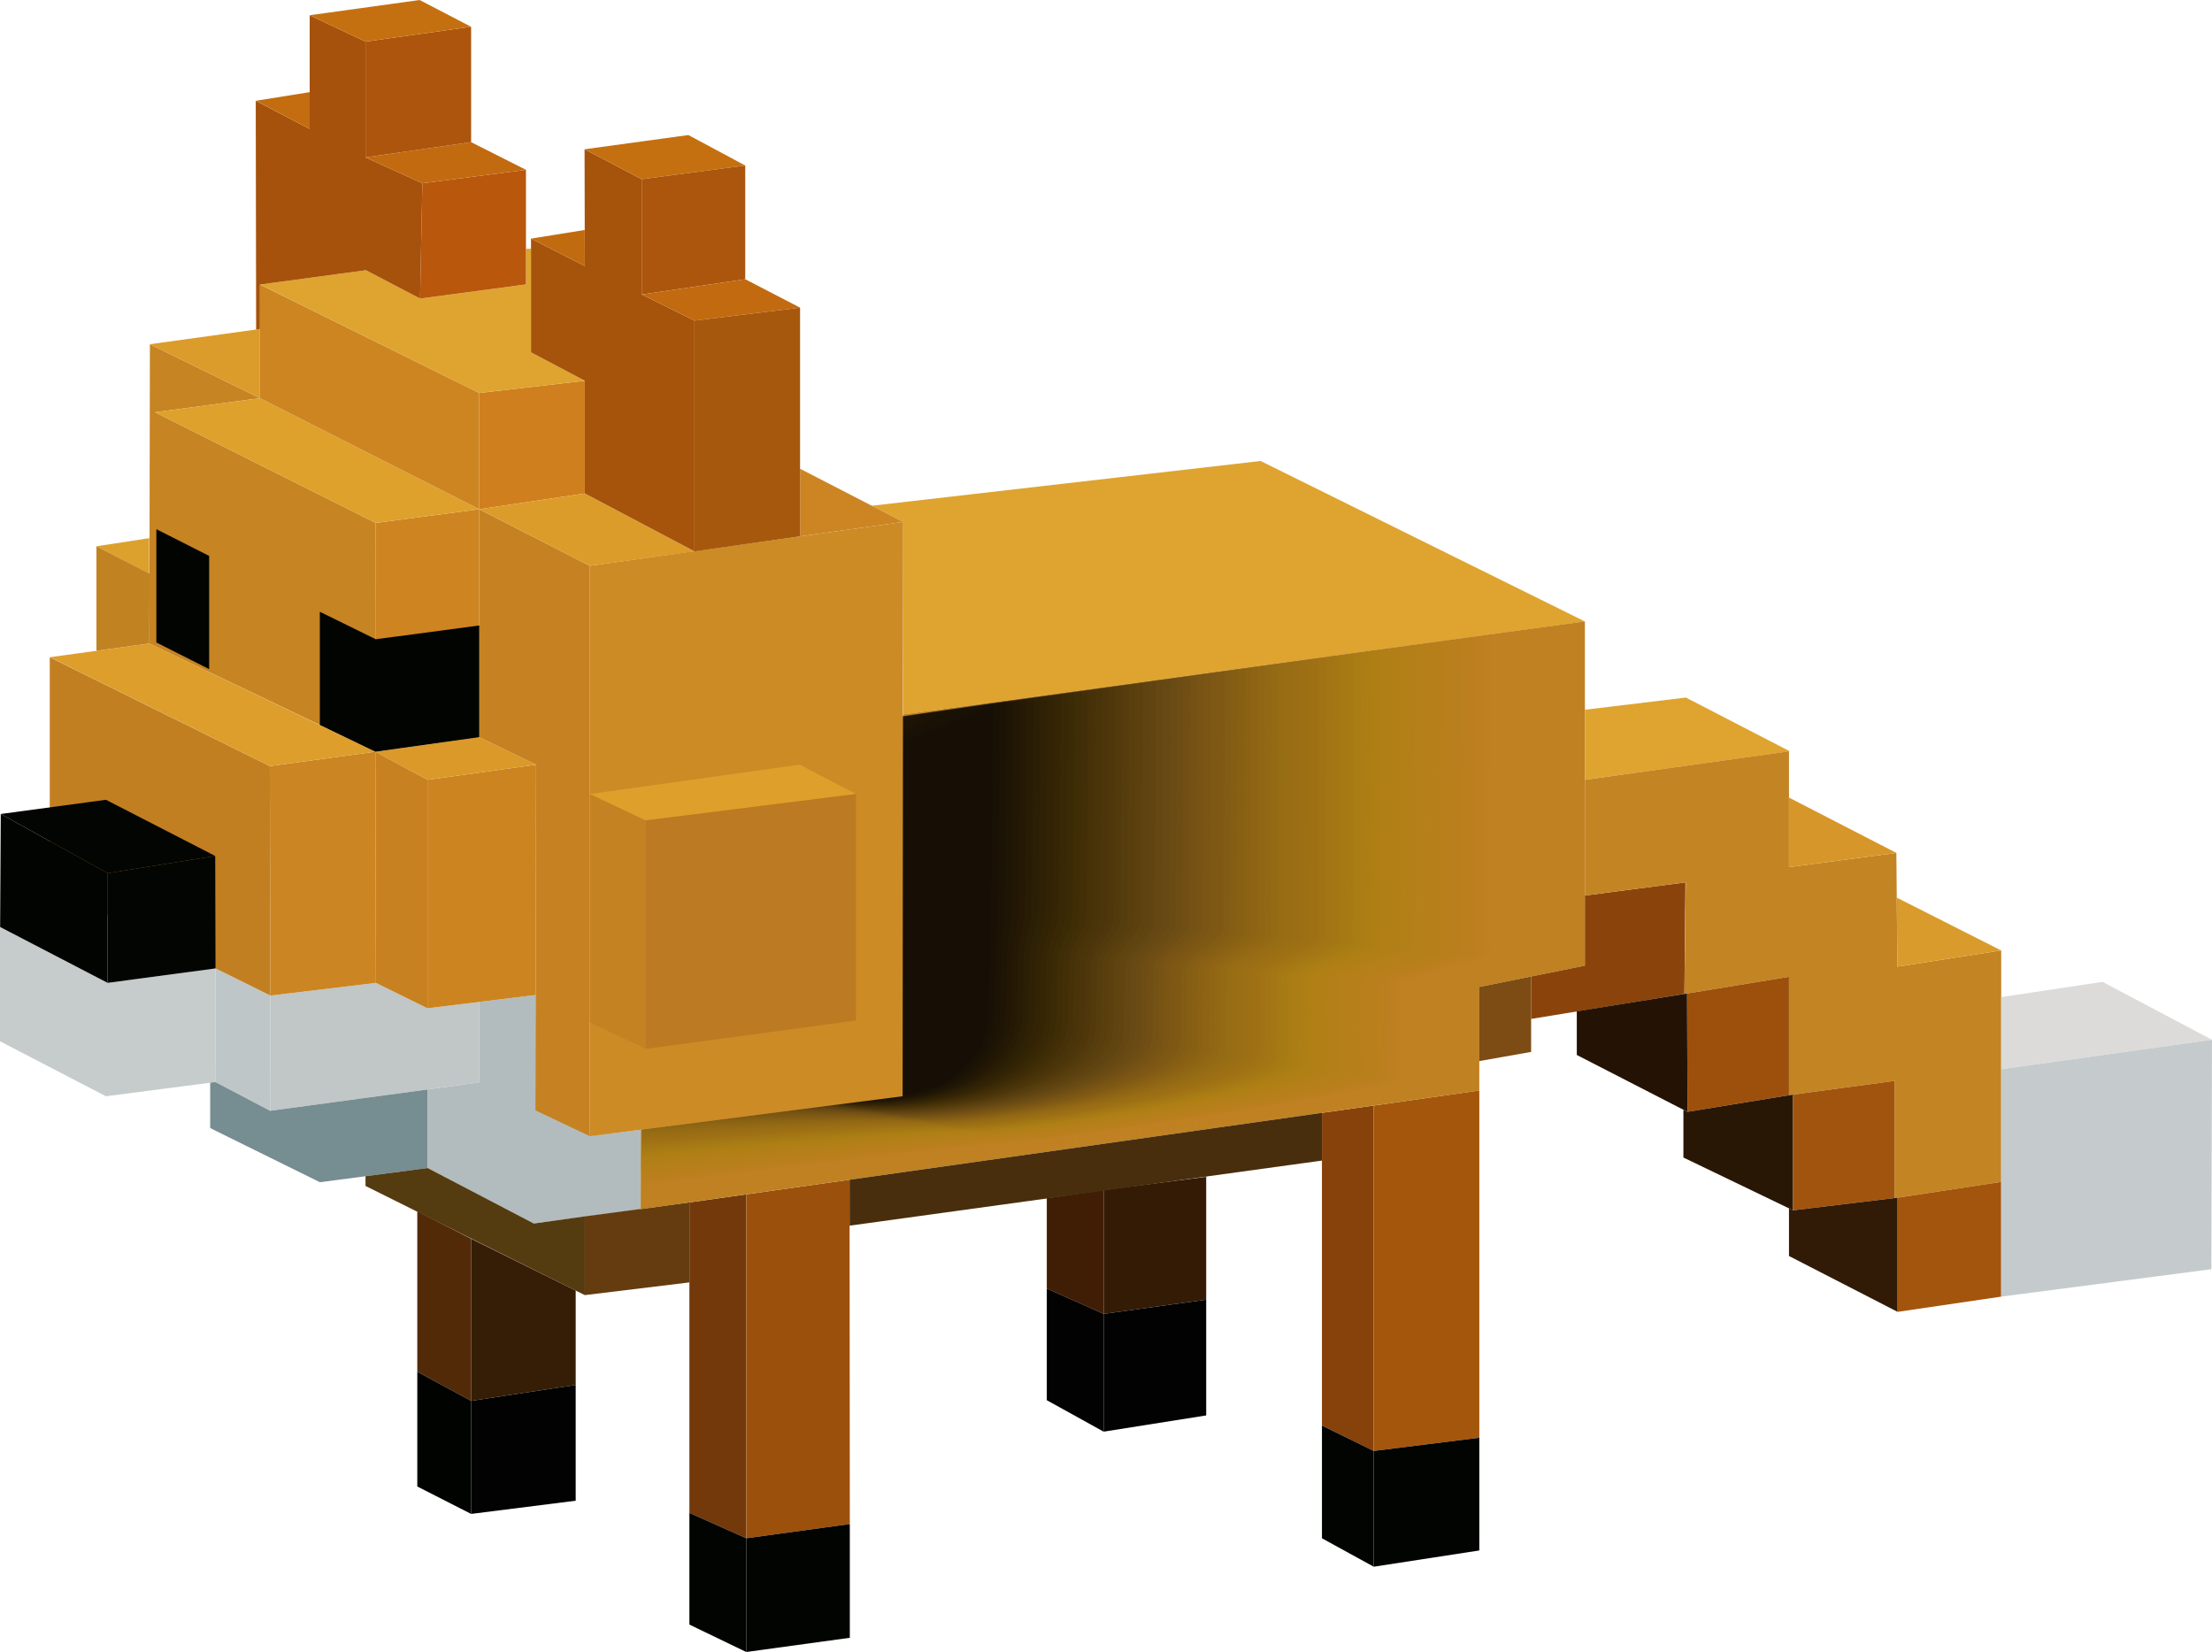 
<svg xmlns="http://www.w3.org/2000/svg" viewBox="0 0 1283.65 958.63"><defs><style>.cls-1{fill:#c6cbcb;}.cls-2{fill:#c1c6c6;}.cls-3{fill:#bfc6c7;}.cls-4{fill:#768d91;}.cls-5{fill:#b2bcbe;}.cls-6{fill:#532a08;}.cls-7{fill:#361d06;}.cls-8{fill:#010301;}.cls-9{fill:#010201;}.cls-10{fill:#73390a;}.cls-11{fill:#9b500c;}.cls-12{fill:#020402;}.cls-13{fill:#020401;}.cls-14{fill:#87410a;}.cls-15{fill:#a4560d;}.cls-16{fill:#401e06;}.cls-17{fill:#331b06;}.cls-18{fill:#553b10;}.cls-19{fill:#643c10;}.cls-20,.cls-22{fill:#dea42f;}.cls-21{fill:#bf8122;}.cls-22{opacity:0;}.cls-23{fill:#dba22e;opacity:0;}.cls-24{fill:#d9a02e;opacity:0;}.cls-25{fill:#d69e2d;opacity:0;}.cls-26{fill:#d49c2d;opacity:0;}.cls-27{fill:#d19b2c;opacity:0.01;}.cls-28{fill:#cf992c;opacity:0.01;}.cls-29{fill:#cc972b;opacity:0.01;}.cls-30{fill:#ca952b;opacity:0.01;}.cls-31{fill:#c7932a;opacity:0.01;}.cls-32{fill:#c4912a;opacity:0.01;}.cls-33{fill:#c28f29;opacity:0.01;}.cls-34{fill:#bf8d29;opacity:0.01;}.cls-35{fill:#bd8b28;opacity:0.01;}.cls-36{fill:#ba8a27;opacity:0.02;}.cls-37{fill:#b88827;opacity:0.02;}.cls-38{fill:#b58626;opacity:0.02;}.cls-39{fill:#b38426;opacity:0.02;}.cls-40{fill:#b08225;opacity:0.02;}.cls-41{fill:#ae8025;opacity:0.02;}.cls-42{fill:#ab7e24;opacity:0.02;}.cls-43{fill:#a87c24;opacity:0.02;}.cls-44{fill:#a67b23;opacity:0.03;}.cls-45{fill:#a37923;opacity:0.03;}.cls-46{fill:#a17722;opacity:0.03;}.cls-47{fill:#9e7521;opacity:0.03;}.cls-48{fill:#9c7321;opacity:0.03;}.cls-49{fill:#997120;opacity:0.03;}.cls-50{fill:#976f20;opacity:0.03;}.cls-51{fill:#946d1f;opacity:0.03;}.cls-52{fill:#916b1f;opacity:0.03;}.cls-53{fill:#8f6a1e;opacity:0.04;}.cls-54{fill:#8c681e;opacity:0.04;}.cls-55{fill:#8a661d;opacity:0.04;}.cls-56{fill:#87641d;opacity:0.04;}.cls-57{fill:#85621c;opacity:0.04;}.cls-58{fill:#82601c;opacity:0.04;}.cls-59{fill:#805e1b;opacity:0.04;}.cls-60{fill:#7d5c1a;opacity:0.04;}.cls-61{fill:#7a5a1a;opacity:0.04;}.cls-62{fill:#785919;opacity:0.05;}.cls-63{fill:#755719;opacity:0.05;}.cls-64{fill:#735518;opacity:0.05;}.cls-65{fill:#705318;opacity:0.05;}.cls-66{fill:#6e5117;opacity:0.05;}.cls-67{fill:#6b4f17;opacity:0.05;}.cls-68{fill:#694d16;opacity:0.05;}.cls-69{fill:#664b16;opacity:0.05;}.cls-70{fill:#644a15;opacity:0.06;}.cls-71{fill:#614815;opacity:0.06;}.cls-72{fill:#5e4614;opacity:0.06;}.cls-73{fill:#5c4413;opacity:0.06;}.cls-74{fill:#594213;opacity:0.06;}.cls-75{fill:#574012;opacity:0.06;}.cls-76{fill:#543e12;opacity:0.06;}.cls-77{fill:#523c11;opacity:0.06;}.cls-78{fill:#4f3a11;opacity:0.06;}.cls-79{fill:#4d3910;opacity:0.07;}.cls-80{fill:#4a3710;opacity:0.07;}.cls-81{fill:#47350f;opacity:0.07;}.cls-82{fill:#45330f;opacity:0.07;}.cls-83{fill:#42310e;opacity:0.07;}.cls-84{fill:#402f0e;opacity:0.07;}.cls-85{fill:#3d2d0d;opacity:0.07;}.cls-86{fill:#3b2b0c;opacity:0.07;}.cls-87{fill:#38290c;opacity:0.07;}.cls-88{fill:#36280b;opacity:0.08;}.cls-89{fill:#33260b;opacity:0.08;}.cls-90{fill:#30240a;opacity:0.08;}.cls-91{fill:#2e220a;opacity:0.08;}.cls-92{fill:#2b2009;opacity:0.08;}.cls-93{fill:#291e09;opacity:0.08;}.cls-94{fill:#261c08;opacity:0.08;}.cls-95{fill:#241a08;opacity:0.08;}.cls-96{fill:#211907;opacity:0.09;}.cls-97{fill:#1f1706;opacity:0.09;}.cls-98{fill:#1c1506;opacity:0.09;}.cls-99{fill:#1a1305;opacity:0.09;}.cls-100{fill:#171105;opacity:0.09;}.cls-101{fill:#140f04;opacity:0.09;}.cls-102{fill:#120d04;opacity:0.09;}.cls-103{fill:#0f0b03;opacity:0.09;}.cls-104{fill:#0d0903;opacity:0.09;}.cls-105{fill:#0a0802;opacity:0.1;}.cls-106{fill:#080602;opacity:0.1;}.cls-107{fill:#050401;opacity:0.1;}.cls-108{fill:#030201;opacity:0.1;}.cls-109{opacity:0.1;}.cls-110{fill:#482e0d;}.cls-111{fill:#7c4c14;}.cls-112{fill:#c27f21;}.cls-113{fill:#cb8522;}.cls-114{fill:#dd9e2b;}.cls-115{fill:#cc8421;}.cls-116{fill:#db9929;}.cls-117{fill:#c88120;}.cls-118{fill:#dca12d;}.cls-119{fill:#c18222;}.cls-120{fill:#c68423;}.cls-121{fill:#ce8421;}.cls-122{fill:#db9c2b;}.cls-123{fill:#dea12c;}.cls-124{fill:#cd8521;}.cls-125{fill:#d07f1e;}.cls-126{fill:#c68222;}.cls-127{fill:#dc9c2a;}.cls-128{fill:#cd8b25;}.cls-129{fill:#cc8522;}.cls-130{fill:#c58222;}.cls-131{fill:#df9f2b;}.cls-132{fill:#bc7a22;}.cls-133{fill:#8a440b;}.cls-134{fill:#c38423;}.cls-135{fill:#241304;}.cls-136{fill:#9d500c;}.cls-137{fill:#291705;}.cls-138{fill:#a1540d;}.cls-139{fill:#311b06;}.cls-140{fill:#a3550d;}.cls-141{fill:#dcdbda;}.cls-142{fill:#c5cbcc;}.cls-143{fill:#d99b2b;}.cls-144{fill:#d79629;}.cls-145{fill:#030502;}.cls-146{fill:#a6520c;}.cls-147{fill:#b9570c;}.cls-148{fill:#c26a0f;}.cls-149{fill:#ad550d;}.cls-150{fill:#c57010;}.cls-151{fill:#c36d10;}.cls-152{fill:#a6530c;}.cls-153{fill:#ab550d;}.cls-154{fill:#a6580d;}.cls-155{fill:#c16b10;}</style></defs><g id="katman_2" data-name="katman 2"><g id="OBJECT"><g id="Fox"><g id="White_Mouth" data-name="White Mouth"><polygon class="cls-1" points="0 537.94 0 604.23 61.47 636.14 124.96 627.89 125.06 561.96 62.45 570.35 0 537.94"/><polygon class="cls-2" points="278.1 628.09 278.1 581.4 248.05 585.08 218.15 570.35 156.91 577.71 156.73 644.59 278.1 628.09"/><polygon class="cls-3" points="124.96 627.89 156.73 644.59 156.91 577.71 125.06 561.96 124.96 627.89"/><polygon class="cls-4" points="121.97 628.27 121.97 654.6 185.65 686.03 248.05 677.78 248.05 632.21 156.73 644.59 124.96 627.89 121.97 628.27"/><polygon class="cls-5" points="371.92 655.54 371.79 701.74 309.63 709.99 248.05 677.78 248.05 632.21 278.1 628.09 278.1 581.4 310.88 577.39 311.1 644.37 342.77 659.1 371.92 655.54"/></g><g id="Leg_Frontright" data-name="Leg Frontright"><polygon class="cls-6" points="242.16 702.92 242.16 796.01 273.39 812.9 273.39 718.83 242.16 702.92"/><polygon class="cls-7" points="334.08 748.88 334.08 803.67 273.39 812.9 273.39 718.83 334.08 748.88"/><polygon class="cls-8" points="242.16 796.01 242.16 862.59 273.39 878.5 273.39 812.9 242.16 796.01"/><polygon class="cls-9" points="334.08 870.84 334.08 803.67 273.39 812.9 273.39 878.5 334.08 870.84"/></g><g id="Leg_Frontleft" data-name="Leg Frontleft"><polygon class="cls-10" points="433.06 693.07 433.06 892.64 400.07 877.91 400.07 697.74 433.06 693.07"/><polygon class="cls-11" points="493.01 684.58 493.16 884.39 433.06 892.64 433.06 693.07 493.01 684.58"/><polygon class="cls-12" points="493.16 884.39 493.16 950.38 433.06 958.63 433.06 892.64 493.16 884.39"/><polygon class="cls-13" points="400.07 877.91 400.07 942.72 433.06 958.63 433.06 892.64 400.07 877.91"/></g><g id="Leg_Backleft" data-name="Leg Backleft"><polygon class="cls-14" points="797.19 641.53 797.19 841.97 767.14 827.24 767.14 645.77 797.19 641.53"/><polygon class="cls-15" points="858.47 632.8 858.47 834.31 797.19 841.97 797.19 641.53 858.47 632.8"/><polygon class="cls-13" points="767.14 827.24 767.14 892.64 797.19 909.14 797.19 841.97 767.14 827.24"/><polygon class="cls-12" points="858.47 834.31 858.47 899.71 797.19 909.14 797.19 841.97 858.47 834.31"/></g><g id="Leg_Backright" data-name="Leg Backright"><polygon class="cls-16" points="607.47 695.26 607.47 747.7 640.46 762.43 640.46 690.54 607.47 695.26"/><polygon class="cls-17" points="699.97 682.88 699.97 754.18 640.46 762.43 640.46 690.54 699.97 682.88"/><polygon class="cls-9" points="607.47 747.7 607.47 812.51 640.46 830.77 640.46 762.43 607.47 747.7"/><polygon class="cls-9" points="699.97 754.18 699.97 821.35 640.46 830.77 640.46 762.43 699.97 754.18"/></g><g id="Body"><polygon class="cls-18" points="212.11 682.53 212.11 688.19 339.38 751.53 339.38 705.86 309.77 709.99 248.13 677.78 212.11 682.53"/><polygon class="cls-19" points="400.07 697.74 400.07 744.16 339.38 751.53 339.38 705.86 400.07 697.74"/><polygon class="cls-20" points="505.9 293.47 731.54 267.5 919.78 360.65 524.19 414.56 524.1 302.85 505.9 293.47"/><polygon class="cls-21" points="919.74 560.33 919.74 360.59 524.05 414.56 524.02 636.14 371.92 655.54 371.79 701.74 858.47 632.85 858.47 572.71 919.74 560.33"/><g id="Shadow"><polygon class="cls-22" points="919.74 560.33 919.74 460.46 919.74 360.59 721.89 387.58 524.05 414.56 524.03 525.35 524.02 636.14 371.92 655.54 371.79 701.74 615.13 667.3 858.47 632.85 858.47 572.71 919.74 560.33"/><path class="cls-23" d="M718.67,388,522.84,415.41l-.16,109.9-.15,109.9L372,654.92l-.19,45.83S612.9,666.9,613.48,667s241.7-34.08,241.72-34.65V572.51c0-.12,60.58-12.46,60.58-12.58s0-96.85,0-97v-2.35c0-.39,0-99.4,0-99.4l-98.57,13.46Z"/><path class="cls-24" d="M715.44,388.5,521.63,416.26l-.3,109-.29,109-149,20-.25,45.46S610.68,666.5,611.84,666.6s240.06-33.72,240.09-34.85c0-.21,0-59.2,0-59.43s59.88-12.56,59.88-12.79c0-.47,0-96.19,0-96.59V460.6c0-.78,0-98.92,0-98.92l-98.2,13.41Z"/><path class="cls-25" d="M712.22,389l-191.8,28.15L520,525.23l-.44,108.12L372.1,653.68l-.31,45.09s236.67-32.67,238.4-32.52,238.42-33.36,238.46-35c0-.33,0-58.74,0-59.09s59.17-12.64,59.18-13c0-.7,0-95.53,0-96.13v-2.32c0-1.18,0-98.46,0-98.46l-97.84,13.37Z"/><path class="cls-26" d="M709,389.43,519.21,418l-.58,107.24-.58,107.23L372.16,653.06l-.37,44.72s234.44-32.08,236.75-31.87,236.79-33,236.84-35.25c0-.44,0-58.27,0-58.73s58.48-12.74,58.48-13.2c0-.93,0-94.86,0-95.67v-2.31c0-1.57,0-98,0-98l-97.48,13.33Z"/><path class="cls-27" d="M705.77,389.89,518,418.8l-.73,106.35-.72,106.34-144.35,21-.42,44.35S604,665.3,606.9,665.56,842,632.92,842.11,630.11c0-.54,0-57.8,0-58.38s57.77-12.82,57.78-13.41c0-1.16,0-94.19,0-95.2,0,0,0-2.28,0-2.3,0-2,0-97.51,0-97.51L802.89,376.6Z"/><path class="cls-28" d="M702.54,390.35,516.8,419.65l-.87,105.45-.87,105.46L372.27,651.83l-.48,44s230-30.91,233.46-30.6,233.51-32.28,233.59-35.65c0-.65,0-57.33,0-58S896,558.62,896,557.92c0-1.39,0-93.53,0-94.74v-2.29c0-2.36,0-97,0-97L799.3,377.1Z"/><path class="cls-29" d="M699.32,390.81,515.59,420.49l-1,104.57-1,104.57L372.33,651.21l-.54,43.61s227.78-30.32,231.82-30,231.87-31.93,232-35.86c0-.76,0-56.86,0-57.66s56.38-13,56.39-13.83c0-1.62,0-92.87.06-94.28V461c0-2.75,0-96.57,0-96.57l-96.4,13.21Z"/><path class="cls-30" d="M696.09,391.27,514.38,421.34,513.23,525,512.08,628.7,372.39,650.59l-.6,43.24S597.34,664.1,602,664.52,832.19,633,832.3,628.46c0-.87,0-56.39.06-57.31s55.67-13.1,55.69-14c0-1.85.05-92.21.06-93.82V461c0-3.14,0-96.1,0-96.1l-96,13.17Z"/><path class="cls-31" d="M692.87,391.73l-179.7,30.46L511.88,525l-1.29,102.79L372.44,650l-.65,42.87s223.33-29.14,228.53-28.67S828.91,633,829,627.91c0-1,0-55.92.06-56.95s55-13.19,55-14.24c0-2.09.06-91.55.08-93.36V461.1c0-3.53.05-95.62.05-95.62l-95.67,13.13Z"/><path class="cls-32" d="M689.64,392.2,512,423l-1.43,101.91-1.44,101.9L372.5,649.35l-.71,42.5s221.11-28.55,226.88-28,227-30.84,227.09-36.46c0-1.08,0-55.45.07-56.6s54.27-13.28,54.29-14.44c0-2.32.06-90.89.08-92.9,0-.05,0-2.19,0-2.24,0-3.93,0-95.16,0-95.16L785,379.11Z"/><path class="cls-33" d="M686.42,392.66,510.76,423.88l-1.58,101-1.58,101-135,22.83-.77,42.12s218.88-28,225.23-27.38S822.34,633,822.49,626.81c0-1.19,0-55,.07-56.24s53.58-13.37,53.6-14.65c0-2.55.07-90.23.09-92.44v-2.23c0-4.32.06-94.69.06-94.69l-94.94,13.05Z"/><path class="cls-34" d="M683.19,393.12,509.55,424.73l-1.72,100.12L506.11,625,372.62,648.12l-.83,41.75s216.66-27.37,223.59-26.74S819.05,633,819.21,626.26c0-1.3.06-54.51.09-55.88s52.88-13.47,52.9-14.87c0-2.78.07-89.56.1-92v-2.22c.05-4.71.07-94.22.07-94.22l-94.59,13Z"/><path class="cls-35" d="M680,393.58l-171.63,32-1.86,99.24-1.86,99.25L372.68,647.5l-.89,41.39s214.44-26.79,221.94-26.11,222-29.76,222.21-37.07c0-1.41.07-54,.1-55.53s52.17-13.55,52.19-15.07c0-3,.09-88.9.11-91.51v-2.21c.06-5.1.08-93.74.08-93.74l-94.23,13Z"/><path class="cls-36" d="M676.74,394,507.13,426.42l-2,98.35-2,98.36L372.73,646.88l-.94,41S584,661.7,592.09,662.43,812.48,633,812.67,625.17c0-1.52.07-53.57.1-55.18s51.48-13.65,51.5-15.28c.05-3.24.09-88.24.12-91.05v-2.2c.06-5.49.08-93.27.08-93.27l-93.86,12.93Z"/><path class="cls-37" d="M673.52,394.51l-167.6,32.76-2.14,97.46-2.15,97.47L372.79,646.26l-1,40.65s210-25.61,218.65-24.82,218.76-29,219-37.47c0-1.63.08-53.1.11-54.83s50.77-13.73,50.8-15.48c.05-3.48.09-87.58.12-90.59,0-.08,0-2.11,0-2.19.06-5.89.08-92.8.08-92.8L767,381.62Z"/><path class="cls-38" d="M670.29,395,504.72,428.11l-2.29,96.58-2.29,96.58L372.85,645.64l-1.06,40.28s207.77-25,217-24.18,217.11-28.68,217.33-37.67c0-1.74.08-52.63.11-54.47s50.08-13.83,50.11-15.69c0-3.71.1-86.92.13-90.13V461.6c.07-6.28.09-92.33.09-92.33l-93.14,12.85Z"/><path class="cls-39" d="M667.07,395.43,503.51,429l-2.43,95.69-2.44,95.69L372.91,645l-1.12,39.9s205.54-24.43,215.36-23.54,215.48-28.31,215.71-37.87c0-1.85.08-52.16.12-54.11s49.37-13.92,49.4-15.9c.06-3.94.11-86.26.15-89.67v-2.17c.07-6.67.09-91.85.09-91.85l-92.77,12.8Z"/><path class="cls-40" d="M663.84,395.89,502.3,429.81l-2.57,94.8-2.58,94.8L373,644.41l-1.17,39.53S575.11,660.1,585.5,661.05s213.84-28,214.09-38.08c0-2,.09-51.69.13-53.76s48.67-14,48.7-16.1c.07-4.18.12-85.6.15-89.21,0-.09,0-2.06,0-2.15.07-7.07.1-91.39.1-91.39l-92.42,12.77Z"/><path class="cls-41" d="M660.62,396.35l-159.53,34.3-2.71,93.91-2.72,93.92L373,643.79,371.79,683s201.1-23.25,212.07-22.25,212.2-27.6,212.46-38.28c0-2.06.09-51.22.13-53.4s48-14.1,48-16.32c.07-4.4.12-84.93.16-88.74v-2.14c.08-7.46.11-90.92.11-90.92l-92.06,12.73Z"/><path class="cls-42" d="M657.39,396.82,499.88,431.5l-2.85,93-2.86,93L373.08,643.17,371.79,682s198.88-22.66,210.42-21.61,210.56-27.23,210.84-38.48c.05-2.17.1-50.75.14-53s47.27-14.19,47.31-16.52c.07-4.63.12-84.27.17-88.28v-2.13c.08-7.85.11-90.45.11-90.45l-91.69,12.69Z"/><path class="cls-43" d="M654.17,397.28,498.68,432.35l-3,92.13-3,92.14L373.14,642.55,371.79,681s196.65-22.08,208.78-21,208.92-26.87,209.2-38.68c.06-2.28.11-50.28.16-52.69s46.57-14.28,46.61-16.73c.07-4.87.13-83.61.17-87.82V462c.09-8.24.12-90,.12-90L745.5,384.63Z"/><path class="cls-44" d="M650.94,397.74,497.47,433.2l-3.15,91.24-3.14,91.25-118,26.24L371.79,680s194.43-21.49,207.13-20.33,207.29-26.52,207.58-38.89c.06-2.38.11-49.81.16-52.33s45.87-14.38,45.91-16.94c.08-5.1.14-82.95.19-87.36V462c.09-8.63.12-89.5.12-89.5l-91,12.6Z"/><path class="cls-45" d="M647.72,398.2,496.26,434,493,524.4l-3.28,90.36L373.25,641.32,371.79,679S564,658.1,577.28,659.31s205.64-26.16,206-39.09c.06-2.49.12-49.34.17-52s45.17-14.46,45.21-17.14c.08-5.33.15-82.29.19-86.9,0-.12,0-2,0-2.1.09-9,.13-89,.13-89l-90.61,12.57Z"/><path class="cls-46" d="M644.49,398.66,495.05,434.89l-3.43,89.47-3.42,89.47L373.31,640.7,371.79,678s190-20.31,203.84-19,204-25.79,204.33-39.29c.06-2.6.12-48.87.17-51.62s44.48-14.56,44.52-17.35c.08-5.57.15-81.63.2-86.44v-2.09c.1-9.42.14-88.55.14-88.55l-90.25,12.52Z"/><path class="cls-47" d="M641.27,399.12,493.84,435.74l-3.57,88.57L486.7,612.9,373.37,640.08,371.79,677S559.55,657.3,574,658.61s202.37-25.43,202.71-39.49c.07-2.71.13-48.4.18-51.27s43.77-14.64,43.82-17.55c.08-5.8.15-81,.21-86v-2.07c.1-9.82.14-88.09.14-88.09l-89.89,12.48Z"/><path class="cls-48" d="M638,399.59l-145.41,37-3.71,87.69L485.21,612,373.43,639.46,371.79,676s185.54-19.13,200.55-17.76,200.73-25.08,201.08-39.69c.07-2.82.13-47.94.19-50.92s43.07-14.74,43.11-17.76c.1-6,.17-80.31.22-85.52,0-.14,0-1.93,0-2.06.1-10.21.14-87.62.14-87.62l-89.52,12.44Z"/><path class="cls-49" d="M634.82,400.05,491.43,437.43l-3.86,86.8L483.72,611l-110.23,27.8-1.7,36.2s183.31-18.54,198.9-17.12S769.78,633.21,770.15,618c.07-2.93.13-47.46.19-50.56s42.37-14.83,42.42-18c.1-6.26.17-79.64.23-85.05v-2.05c.11-10.6.15-87.15.15-87.15L724,387.65Z"/><path class="cls-50" d="M631.59,400.51,490.22,438.28l-4,85.91-4,85.92L373.54,638.22l-1.75,35.83s181.09-17.95,197.26-16.48,197.45-24.35,197.83-40.09c.07-3,.14-47,.2-50.21s41.67-14.92,41.72-18.18c.1-6.49.18-79,.23-84.59,0-.15,0-1.9,0-2,.11-11,.15-86.67.15-86.67l-88.8,12.36Z"/><path class="cls-51" d="M628.37,401,489,439.12l-4.14,85-4.14,85L373.6,637.61l-1.81,35.46S550.66,655.7,567.4,657.23s195.81-24,196.21-40.3c.07-3.15.14-46.52.2-49.85s41-15,41-18.39c.1-6.72.18-78.32.24-84.13v-2c.12-11.38.17-86.2.17-86.2l-88.44,12.32Z"/><path class="cls-52" d="M625.14,401.43,487.8,440l-4.28,84.14-4.28,84.14L373.66,637l-1.87,35.09s176.65-16.78,194-15.2,194.17-23.63,194.57-40.5c.08-3.25.15-46,.22-49.5s40.27-15.1,40.32-18.59c.11-7,.19-77.66.26-83.67v-2c.12-11.77.17-85.73.17-85.73l-88.08,12.28Z"/><path class="cls-53" d="M621.92,401.9,486.59,440.82l-4.42,83.25-4.42,83.25-104,29-1.93,34.72s174.42-16.19,192.32-14.56,192.53-23.27,192.95-40.7c.08-3.36.16-45.58.23-49.14s39.57-15.19,39.62-18.8c.11-7.19.2-77,.26-83.21,0-.16,0-1.85,0-2,.12-12.16.17-85.26.17-85.26l-87.72,12.25Z"/><path class="cls-54" d="M618.69,402.36l-133.3,39.3L480.82,524l-4.57,82.37L373.77,635.75l-2,34.35S544,654.5,562.46,656.18s190.9-22.91,191.33-40.9c.09-3.47.16-45.11.23-48.78s38.87-15.29,38.93-19c.11-7.42.2-76.34.27-82.75v-2c.13-12.56.18-84.79.18-84.79l-87.35,12.2Z"/><path class="cls-55" d="M615.47,402.82,484.18,442.51,479.47,524l-4.71,81.48L373.83,635.13l-2,34s170-15,189-13.27,189.25-22.55,189.7-41.11c.09-3.58.17-44.64.24-48.43s38.17-15.37,38.23-19.21c.11-7.66.21-75.68.27-82.29,0-.17,0-1.81,0-2,.13-13,.18-84.32.18-84.32l-87,12.16Z"/><path class="cls-56" d="M612.24,403.28,483,443.36l-4.85,80.58-4.85,80.59-99.38,30-2.1,33.61s167.75-14.42,187.38-12.63,187.62-22.19,188.08-41.31c.09-3.68.17-44.17.24-48.07S785,550.64,785,546.68c.12-7.88.21-75,.28-81.82,0-.18,0-1.8,0-2,.13-13.35.19-83.85.19-83.85l-86.64,12.12Z"/><path class="cls-57" d="M609,403.74,481.76,444.2l-5,79.7-5,79.7L374,633.9l-2.16,33.23s165.53-13.83,185.74-12,186-21.83,186.45-41.51c.09-3.79.17-43.7.25-47.72s36.77-15.55,36.83-19.63c.13-8.11.22-74.35.3-81.36v-2c.14-13.74.2-83.38.2-83.38l-86.27,12.08Z"/><path class="cls-58" d="M605.79,404.21,480.55,445.05l-5.13,78.81-5.14,78.81L374,633.28l-2.22,32.86S535.1,652.9,555.88,654.79s184.34-21.47,184.83-41.71c.09-3.9.18-43.23.26-47.36S777,550.07,777.1,545.88c.13-8.35.23-73.69.3-80.9,0-.19,0-1.76,0-2,.14-14.13.2-82.9.2-82.9l-85.91,12Z"/><path class="cls-59" d="M602.57,404.67,479.35,445.9l-5.28,77.92-5.28,77.92-94.73,30.92-2.27,32.5s161.08-12.66,182.45-10.71,182.7-21.11,183.2-41.92c.09-4,.18-42.76.26-47s35.37-15.74,35.44-20c.13-8.58.23-73,.31-80.44V463.1c.15-14.52.21-82.43.21-82.43l-85.55,12Z"/><path class="cls-60" d="M599.34,405.13l-121.2,41.62-5.42,77-5.42,77L374.12,632l-2.33,32.13s158.86-12.07,180.8-10.07S733.65,633.35,734.17,612c.1-4.13.19-42.3.27-46.66s34.67-15.83,34.74-20.25c.13-8.81.23-72.37.31-80,0-.2,0-1.73,0-1.93.15-14.91.21-82,.21-82l-85.18,12Z"/><path class="cls-61" d="M596.12,405.59l-119.19,42-5.56,76.14-5.57,76.15-91.62,31.54-2.39,31.76s156.64-11.48,179.15-9.43,179.43-20.39,180-42.31c.1-4.23.19-41.83.27-46.3s34-15.92,34-20.46c.14-9,.25-71.71.33-79.52,0-.21,0-1.71,0-1.92.16-15.3.21-81.48.21-81.48l-84.82,11.91Z"/><path class="cls-62" d="M592.89,406.05,475.72,448.44,470,523.69,464.31,599,374.24,630.8l-2.45,31.39S526.2,651.3,549.3,653.41s177.78-20,178.32-42.52c.11-4.34.2-41.36.29-45.95s33.27-16,33.34-20.66c.14-9.28.25-71,.34-79.06v-1.9c.17-15.7.23-81,.23-81l-84.47,11.88Z"/><path class="cls-63" d="M589.67,406.51,474.51,449.29l-5.84,74.36L462.82,598l-88.53,32.17-2.5,31S524,650.9,547.65,653.06s176.15-19.67,176.7-42.72c.11-4.45.21-40.88.3-45.59s32.57-16.1,32.64-20.88c.14-9.5.26-70.38.34-78.59,0-.22,0-1.68,0-1.89.17-16.1.23-80.55.23-80.55l-84.1,11.84Z"/><path class="cls-64" d="M586.44,407,473.31,450.13l-6,73.48-6,73.48-87,32.48-2.56,30.64s150-9.7,174.22-7.5,174.5-19.31,175.07-42.92c.11-4.56.21-40.41.3-45.23s31.87-16.2,32-21.09c.15-9.73.26-69.72.35-78.13,0-.22,0-1.66,0-1.88.17-16.49.23-80.08.23-80.08l-83.74,11.8Z"/><path class="cls-65" d="M583.22,407.44,472.1,451,466,523.57l-6.14,72.59L374.41,629l-2.62,30.27s147.75-9.11,172.57-6.86,172.87-18.94,173.45-43.12c.11-4.66.22-39.94.31-44.88s31.17-16.28,31.24-21.29c.16-10,.27-69.06.36-77.67,0-.23,0-1.65,0-1.87.18-16.88.24-79.6.24-79.6l-83.38,11.75Z"/><path class="cls-66" d="M580,407.9l-109.1,43.93-6.27,71.7-6.28,71.7-83.87,33.1-2.68,29.9s145.52-8.52,170.93-6.21,171.22-18.59,171.82-43.33c.11-4.77.22-39.47.32-44.52s30.46-16.38,30.54-21.5c.16-10.2.28-68.4.37-77.22,0-.22,0-1.62,0-1.85.18-17.27.24-79.13.24-79.13l-83,11.71Z"/><path class="cls-67" d="M576.77,408.36,469.68,452.67l-6.41,70.81-6.42,70.82-82.32,33.41-2.74,29.53s143.3-7.93,169.28-5.57,169.59-18.23,170.2-43.53c.12-4.88.22-39,.32-44.17s29.77-16.46,29.85-21.7c.16-10.43.28-67.74.38-76.76v-1.84c.19-17.66.26-78.66.26-78.66l-82.66,11.68Z"/><path class="cls-68" d="M573.54,408.82l-105.07,44.7-6.55,69.92-6.57,69.93L374.58,627.1l-2.79,29.16s141.08-7.35,167.63-4.94,168-17.86,168.58-43.73c.12-5,.23-38.53.33-43.81s29.07-16.56,29.15-21.91c.16-10.67.29-67.08.38-76.3,0-.24,0-1.59,0-1.83.19-18.05.26-78.19.26-78.19l-82.3,11.64Z"/><path class="cls-69" d="M570.32,409.29,467.26,454.37l-6.7,69-6.7,69-79.22,34-2.85,28.79s138.85-6.76,166-4.3,166.31-17.5,167-43.93c.12-5.09.23-38.06.33-43.45s28.37-16.65,28.46-22.12c.16-10.9.29-66.42.39-75.84,0-.24,0-1.57,0-1.81.19-18.45.26-77.72.26-77.72l-81.93,11.59Z"/><path class="cls-70" d="M567.09,409.75l-101,45.46-6.85,68.15-6.84,68.15L374.7,625.86l-2.91,28.42s136.63-6.17,164.34-3.65,164.68-17.15,165.33-44.14c.12-5.2.24-37.59.34-43.1s27.67-16.74,27.75-22.32c.17-11.13.3-65.76.4-75.38,0-.25,0-1.55,0-1.8.2-18.84.27-77.25.27-77.25l-81.57,11.55Z"/><path class="cls-71" d="M563.87,410.21l-99,45.85-7,67.26-7,67.26-76.12,34.66-3,28s134.41-5.58,162.7-3,163-16.78,163.69-44.33c.13-5.32.25-37.13.36-42.75s27-16.83,27.05-22.54c.17-11.36.31-65.09.41-74.91,0-.25,0-1.54,0-1.79.2-19.23.27-76.78.27-76.78L645.07,398.7Z"/><path class="cls-72" d="M560.64,410.67l-97,46.24-7.13,66.37-7.13,66.37-74.56,35-3,27.68s132.18-5,161.05-2.37,161.4-16.42,162.07-44.53c.13-5.43.25-36.66.36-42.4s26.27-16.92,26.36-22.74c.18-11.59.31-64.43.42-74.45,0-.26,0-1.52,0-1.78.2-19.63.27-76.31.27-76.31L641.49,399.2Z"/><path class="cls-73" d="M557.42,411.13l-95,46.62-7.27,65.48-7.27,65.49-73,35.28-3.08,27.31s130-4.4,159.41-1.72S691,633.52,691.64,604.85c.14-5.53.26-36.19.37-42s25.57-17,25.66-22.95c.18-11.82.32-63.77.42-74,0-.26,0-1.5,0-1.77.21-20,.29-75.83.29-75.83L637.9,399.7Z"/><path class="cls-74" d="M554.19,411.6l-93,47-7.41,64.59-7.41,64.6-71.47,35.6-3.14,26.93s127.74-3.81,157.76-1.08,158.12-15.71,158.82-44.94c.14-5.64.26-35.72.37-41.68s24.87-17.11,25-23.16c.19-12.06.33-63.11.44-73.53,0-.27,0-1.49,0-1.76.21-20.41.29-75.36.29-75.36L634.31,400.2Z"/><path class="cls-75" d="M551,412.06l-91,47.39-7.56,63.7-7.55,63.71L375,622.77l-3.2,26.56s125.51-3.22,156.11-.44,156.48-15.34,157.2-45.14c.14-5.75.26-35.25.38-41.33s24.17-17.19,24.26-23.36c.19-12.29.33-62.45.45-73.07v-1.75c.22-20.8.3-74.89.3-74.89l-79.76,11.36Z"/><path class="cls-76" d="M547.74,412.52l-88.93,47.77-7.7,62.82-7.7,62.82-68.36,36.22-3.26,26.2s123.29-2.64,154.47.19,154.84-15,155.57-45.34c.14-5.86.27-34.77.39-41s23.46-17.29,23.56-23.57c.19-12.52.34-61.79.45-72.61,0-.28,0-1.46,0-1.73.22-21.2.3-74.42.3-74.42l-79.4,11.31Z"/><path class="cls-77" d="M544.51,413,457.6,461.14l-7.84,61.93L441.92,585,375.1,621.53l-3.31,25.83s121.07-2.05,152.82.84,153.2-14.63,153.95-45.55c.14-6,.27-34.3.39-40.62s22.77-17.37,22.87-23.77c.19-12.76.34-61.13.46-72.15,0-.28,0-1.44,0-1.72.22-21.59.3-73.95.3-73.95l-79,11.27Z"/><path class="cls-78" d="M541.29,413.44,456.39,462l-8,61-8,61.05-65.27,36.83-3.37,25.46s118.85-1.46,151.18,1.48,151.56-14.26,152.32-45.75c.14-6.07.28-33.83.4-40.26s22.07-17.47,22.16-24c.2-13,.36-60.46.47-71.68,0-.29,0-1.42,0-1.71.23-22,.32-73.48.32-73.48L620,402.21Z"/><path class="cls-79" d="M538.06,413.9l-82.88,48.94L447.06,523l-8.13,60.16-63.71,37.14-3.43,25.09s116.62-.87,149.53,2.12,149.92-13.9,150.7-46c.14-6.18.28-33.36.4-39.9s21.37-17.56,21.47-24.2c.2-13.21.36-59.8.48-71.22,0-.29,0-1.41,0-1.7.23-22.37.32-73,.32-73l-78.32,11.19Z"/><path class="cls-80" d="M534.84,414.37,454,463.68l-8.27,59.26-8.27,59.28-62.16,37.46-3.49,24.71s114.4-.28,147.89,2.76S668,633.61,668.74,601c.16-6.29.29-32.89.42-39.55s20.67-17.65,20.77-24.4c.2-13.45.36-59.14.49-70.76V464.6c.24-22.76.33-72.53.33-72.53l-78,11.15Z"/><path class="cls-81" d="M531.61,414.83l-78.84,49.7-8.41,58.37L436,581.29l-60.61,37.77-3.55,24.34S484,643.71,518,646.81s146.64-13.18,147.44-46.36c.16-6.39.3-32.42.43-39.19s20-17.74,20.07-24.61c.21-13.68.37-58.48.49-70.3,0-.31,0-1.37,0-1.68.24-23.16.33-72.06.33-72.06l-77.59,11.11Z"/><path class="cls-82" d="M528.39,415.29l-76.83,50.09L443,522.86l-8.55,57.5-59.07,38.08-3.6,24s110,.9,144.59,4.05,145-12.82,145.82-46.56c.16-6.5.3-31.95.43-38.84S681.9,543.23,682,536.25c.21-13.91.37-57.82.5-69.84,0-.31,0-1.36,0-1.67.24-23.55.33-71.59.33-71.59l-77.23,11.07Z"/><path class="cls-83" d="M525.16,415.75l-74.81,50.47-8.69,56.6L433,579.43l-57.51,38.39-3.66,23.6s107.73,1.49,143,4.69,143.36-12.46,144.19-46.75c.16-6.62.31-31.49.44-38.49s18.56-17.92,18.67-25c.22-14.15.39-57.16.51-69.38,0-.32,0-1.34,0-1.65.25-23.95.34-71.13.34-71.13l-76.87,11Z"/><path class="cls-84" d="M521.94,416.21l-72.8,50.86-8.83,55.71-8.84,55.72-56,38.7-3.72,23.24s105.51,2.07,141.3,5.33,141.73-12.1,142.57-47c.16-6.73.31-31,.44-38.14s17.87-18,18-25.22c.22-14.38.39-56.5.52-68.92,0-.32,0-1.32,0-1.64.25-24.34.35-70.65.35-70.65l-76.51,11Z"/><path class="cls-85" d="M518.71,416.68l-70.78,51.24-9,54.82-9,54.83-54.41,39-3.78,22.87s103.28,2.66,139.66,6,140.09-11.74,140.94-47.16c.16-6.83.31-30.55.45-37.78S670,542.38,670.12,535c.22-14.6.39-55.83.53-68.45,0-.33,0-1.31,0-1.63.25-24.73.35-70.18.35-70.18l-76.15,11Z"/><path class="cls-86" d="M515.49,417.14l-68.76,51.62-9.12,53.93-9.12,53.95L375.62,616l-3.83,22.49s101.06,3.25,138,6.61,138.45-11.38,139.32-47.36c.17-6.94.32-30.08.46-37.42s16.46-18.2,16.58-25.65c.22-14.84.4-55.17.53-68,0-.33,0-1.29,0-1.62.26-25.12.36-69.71.36-69.71l-75.79,10.91Z"/><path class="cls-87" d="M512.26,417.6l-66.74,52-9.26,53L427,575.71l-51.31,39.64-3.89,22.12s98.84,3.84,136.37,7.25,136.81-11,137.69-47.56c.17-7,.32-29.61.46-37.07s15.77-18.28,15.88-25.85c.23-15.07.41-54.51.55-67.53,0-.34,0-1.27,0-1.61.26-25.51.36-69.24.36-69.24l-75.42,10.87Z"/><path class="cls-88" d="M509,418.06l-64.73,52.4-9.4,52.15-9.41,52.17-49.76,40-3.95,21.75s96.62,4.43,134.72,7.9,135.17-10.66,136.07-47.77c.17-7.16.33-29.14.47-36.71s15.06-18.38,15.18-26.06c.23-15.3.42-53.85.55-67.07,0-.34,0-1.26,0-1.6.27-25.9.37-68.76.37-68.76L584.1,407.23Z"/><path class="cls-89" d="M505.81,418.52,443.1,471.3l-9.54,51.27L424,573.85,375.8,614.11l-4,21.38s94.39,5,133.07,8.54,133.54-10.3,134.44-48c.18-7.26.34-28.66.48-36.36s14.37-18.46,14.49-26.26c.24-15.54.42-53.19.56-66.61,0-.35,0-1.24,0-1.59.27-26.29.37-68.29.37-68.29l-74.7,10.79Z"/><path class="cls-90" d="M502.59,419l-60.7,53.16-9.68,50.38-9.7,50.39-46.65,40.57-4.07,21s92.17,5.61,131.43,9.18S635.11,633.74,636,595.51c.18-7.37.34-28.19.49-36S650.19,541,650.31,533c.24-15.77.42-52.53.57-66.15,0-.35,0-1.22,0-1.58.27-26.69.38-67.82.38-67.82l-74.34,10.75Z"/><path class="cls-91" d="M499.36,419.45,440.69,473l-9.83,49.49L421,572l-45.11,40.88-4.12,20.64s89.95,6.2,129.78,9.82S631.83,633.76,632.76,595c.18-7.48.35-27.72.5-35.64s13-18.65,13.08-26.68c.25-16,.44-51.87.58-65.69,0-.36,0-1.21,0-1.56.28-27.09.39-67.35.39-67.35l-74,10.7Z"/><path class="cls-92" d="M496.14,419.91l-56.66,53.93-10,48.6-10,48.62L376,612.26l-4.18,20.27s87.72,6.78,128.14,10.46,128.61-9.22,129.56-48.58c.18-7.59.35-27.25.5-35.29s12.27-18.74,12.39-26.89c.25-16.23.44-51.2.59-65.22,0-.37,0-1.19,0-1.55.28-27.48.39-66.88.39-66.88l-73.62,10.66Z"/><path class="cls-93" d="M492.91,420.37l-54.64,54.32L428.16,522.4,418,570.13l-42,41.51-4.24,19.9s85.5,7.37,126.49,11.1,127-8.86,127.94-48.78c.19-7.7.35-26.78.51-34.93s11.56-18.83,11.69-27.1c.25-16.46.45-50.54.59-64.76,0-.37,0-1.17,0-1.54.28-27.87.39-66.41.39-66.41l-73.25,10.63Z"/><path class="cls-94" d="M489.69,420.83l-52.63,54.71-10.25,46.82L416.54,569.2,376.09,611l-4.3,19.53s83.28,8,124.85,11.74S622,633.8,623,593.31c.19-7.8.36-26.31.52-34.58s10.86-18.92,11-27.3c.25-16.69.45-49.88.6-64.3,0-.38,0-1.16,0-1.53.29-28.26.4-65.94.4-65.94l-72.89,10.59Z"/><path class="cls-95" d="M486.46,421.29l-50.61,55.09-10.4,45.94-10.4,45.95L376.14,610.4l-4.35,19.16s81,8.55,123.2,12.39,123.7-8.14,124.69-49.18c.19-7.92.36-25.85.52-34.23s10.17-19,10.3-27.51c.25-16.92.45-49.22.61-63.84,0-.38,0-1.14,0-1.52.29-28.65.41-65.46.41-65.46L559,410.75Z"/><path class="cls-96" d="M483.24,421.76l-48.59,55.47-10.55,45-10.54,45.06L376.2,609.78l-4.41,18.79s78.83,9.14,121.55,13,122.06-7.78,123.07-49.38c.19-8,.37-25.38.53-33.87s9.46-19.11,9.59-27.72c.26-17.16.47-48.56.62-63.38,0-.39,0-1.12,0-1.51.31-29,.42-65,.42-65l-72.17,10.5Z"/><path class="cls-97" d="M480,422.22l-46.57,55.86-10.69,44.16-10.68,44.17-35.81,42.75-4.47,18.42s76.61,9.73,119.91,13.67,120.42-7.41,121.44-49.58c.19-8.14.37-24.91.53-33.52s8.77-19.19,8.9-27.92c.27-17.39.47-47.9.63-62.92,0-.39,0-1.11,0-1.5.31-29.43.42-64.52.42-64.52l-71.81,10.46Z"/><path class="cls-98" d="M476.79,422.68l-44.56,56.25L421.4,522.2l-10.83,43.28-34.25,43.07-4.53,18s74.38,10.32,118.26,14.31,118.79-7,119.81-49.78c.2-8.24.38-24.44.55-33.16s8.06-19.29,8.2-28.13c.27-17.62.48-47.24.63-62.46,0-.4,0-1.09,0-1.48.31-29.83.42-64.06.42-64.06l-71.45,10.43Z"/><path class="cls-99" d="M473.56,423.14,431,479.77l-11,42.38-11,42.4-32.7,43.38-4.59,17.67s72.16,10.91,116.62,15,117.14-6.7,118.18-50c.2-8.35.39-24,.56-32.81s7.36-19.37,7.5-28.33c.27-17.86.48-46.58.64-62,0-.4,0-1.07,0-1.47.32-30.23.43-63.58.43-63.58l-71.08,10.38Z"/><path class="cls-100" d="M470.34,423.6l-40.53,57L418.7,522.11l-11.11,41.51-31.16,43.69-4.64,17.31s69.94,11.49,115,15.59S602.27,633.88,603.32,590c.21-8.46.39-23.5.56-32.45s6.67-19.47,6.8-28.55c.28-18.08.49-45.91.66-61.53,0-.41,0-1.06,0-1.46.32-30.62.43-63.11.43-63.11l-70.72,10.34Z"/><path class="cls-101" d="M467.11,424.07l-38.51,57.4-11.25,40.6-11.26,40.62-29.6,44-4.7,16.94s67.72,12.08,113.33,16.23,113.86-6,114.93-50.39c.21-8.57.4-23,.57-32.09s6-19.56,6.1-28.76c.28-18.31.5-45.25.66-61.07,0-.41,0-1,0-1.45.32-31,.44-62.64.44-62.64l-70.37,10.3Z"/><path class="cls-102" d="M463.89,424.53,427.4,482.31,416,522l-11.4,39.73-28.05,44.31-4.76,16.57s65.49,12.67,111.68,16.87,112.23-5.61,113.31-50.59c.21-8.67.4-22.55.57-31.74s5.27-19.65,5.41-29c.28-18.55.5-44.59.67-60.61,0-.42,0-1,0-1.44.33-31.4.45-62.17.45-62.17l-70,10.27Z"/><path class="cls-103" d="M460.66,425l-34.47,58.17L414.65,522l-11.54,38.84-26.5,44.62-4.82,16.2s63.27,13.26,110,17.52,110.59-5.26,111.69-50.8c.21-8.78.4-22.08.58-31.38s4.56-19.74,4.71-29.17c.28-18.78.51-43.93.67-60.15,0-.43,0-1,0-1.43.33-31.79.45-61.69.45-61.69L530.3,414.77Z"/><path class="cls-104" d="M457.44,425.45,425,484,413.3,522,401.62,559.9l-24.95,44.94-4.88,15.82s61,13.85,108.39,18.16,109-4.89,110.06-51c.21-8.89.41-21.61.59-31s3.86-19.83,4-29.37c.29-19,.52-43.27.69-59.69,0-.43,0-1,0-1.42.34-32.18.46-61.22.46-61.22l-69.28,10.18Z"/><path class="cls-105" d="M454.21,425.91l-30.44,58.94L412,521.9,400.12,559l-23.4,45.25-4.93,15.45s58.82,14.44,106.74,18.8,107.31-4.53,108.44-51.2c.21-9,.41-21.14.59-30.67s3.16-19.92,3.31-29.58c.3-19.25.52-42.61.7-59.23,0-.44,0-1,0-1.4.34-32.58.46-60.76.46-60.76l-68.91,10.14Z"/><path class="cls-106" d="M451,426.38,422.56,485.7l-12,36.16-12,36.18L376.78,603.6l-5,15.08s56.6,15,105.1,19.45S582.56,634,583.7,586.73c.22-9.11.42-20.68.6-30.32s2.46-20,2.61-29.79c.3-19.48.53-41.95.7-58.77,0-.44,0-1,0-1.39.34-33,.47-60.28.47-60.28l-68.56,10.1Z"/><path class="cls-107" d="M447.76,426.84l-26.4,59.71-12.11,35.27-12.11,35.29L376.84,603l-5,14.71s54.38,15.62,103.45,20.09,104-3.81,105.18-51.6c.23-9.22.43-20.21.61-30s1.77-20.1,1.92-30c.3-19.7.53-41.28.71-58.3,0-.45,0-.94,0-1.38.35-33.37.48-59.81.48-59.81L516,416.78Z"/><path class="cls-108" d="M444.54,427.3l-24.39,60.09L407.9,521.78l-12.26,34.4L376.9,602.36l-5.11,14.35s52.15,16.2,101.81,20.72S576,634,577.15,585.63c.23-9.33.43-19.74.62-29.61s1.06-20.2,1.22-30.21c.3-19.94.54-40.62.72-57.84,0-.45,0-.93,0-1.37.35-33.76.48-59.34.48-59.34l-67.83,10Z"/><path class="cls-109" d="M576.25,407.8l-67.47,10-67.47,10-34.76,94-34.76,94S421.72,632.51,472,637.08s100.75-3.09,101.93-52c.46-19,.84-39.5,1.14-59.67s.55-40,.73-57.38C576.12,433.18,576.25,407.8,576.25,407.8Z"/></g><polygon class="cls-110" points="493.03 711.23 767.14 673.46 767.14 645.77 493.01 684.58 493.03 711.23"/><polygon class="cls-111" points="888.52 566.64 888.52 610.41 858.47 615.72 858.47 572.71 888.52 566.64"/></g><g id="Head"><polygon class="cls-112" points="28.87 381.36 156.58 444.55 156.91 577.71 28.87 514.4 28.87 381.36"/><polygon class="cls-113" points="217.83 436.21 218.15 570.35 156.91 577.71 156.58 444.55 217.83 436.21"/><polygon class="cls-114" points="29.02 381.36 86.67 373.39 217.83 436.21 156.58 444.55 29.02 381.36"/><polygon class="cls-115" points="311.1 443.73 310.88 577.39 248.05 585.08 248.05 452.51 311.1 443.73"/><polygon class="cls-116" points="278.1 427.76 311.15 443.72 248.05 452.51 217.83 436.21 278.1 427.76"/><polygon class="cls-117" points="218.15 570.35 248.05 585.08 248.05 452.51 217.83 436.21 218.15 570.35"/><polygon class="cls-118" points="86.61 312.28 86.61 332.9 55.97 316.99 86.61 312.28"/><polygon class="cls-119" points="55.97 377.61 55.97 316.99 86.81 332.9 86.67 373.39 55.97 377.61"/><polygon class="cls-120" points="86.99 199.74 150.84 231.05 89.96 239.22 218 303.44 218.13 436.21 86.67 373.39 86.99 199.74"/><polygon class="cls-121" points="278.1 295.5 218 303.44 218 436.01 278.1 427.76 278.1 295.5"/><polygon class="cls-122" points="150.84 190.9 86.99 199.74 150.84 231.05 150.84 190.9"/><polygon class="cls-123" points="150.84 231.05 278.1 295.5 218 303.44 89.96 239.22 150.84 231.05"/><polygon class="cls-124" points="150.84 165.12 150.84 231.05 278.1 295.5 278.1 228.02 150.84 165.12"/><polygon class="cls-125" points="339.38 220.95 339.38 286.35 278.1 295.5 278.1 228.02 339.38 220.95"/><polygon class="cls-20" points="150.84 165.12 212.34 156.81 243.78 173.24 305.21 165.03 305.22 144.35 308.15 144.35 308.15 204.45 339.38 220.95 278.1 228.02 150.84 165.12"/><polygon class="cls-126" points="342.33 659.32 342.33 328.33 278.1 295.5 278.1 427.76 311.1 443.73 310.73 644.37 342.33 659.32"/><polygon class="cls-127" points="403.01 319.94 342.33 328.33 278.1 295.5 339.38 286.35 403.01 319.94"/><polygon class="cls-128" points="342.33 659.32 523.8 636.14 524.1 302.85 342.33 328.33 342.33 659.32"/><polygon class="cls-129" points="524.1 302.85 464.29 272.01 464.29 311.23 524.1 302.85"/><polygon class="cls-130" points="374.73 476.07 374.73 608.64 342.33 593.33 342.33 460.76 374.73 476.07"/><polygon class="cls-131" points="496.7 460.76 464.1 443.72 342.33 460.76 374.73 476.07 496.7 460.76"/><polygon class="cls-132" points="496.7 592.15 496.7 460.76 374.73 476.07 374.73 608.64 496.7 592.15"/></g><g id="Tail"><polygon class="cls-133" points="919.74 519.66 978.08 512.02 977.49 576.75 888.52 591.26 888.52 566.64 919.74 560.33 919.74 519.66"/><polygon class="cls-20" points="919.74 452.51 1038.74 436.01 978.34 404.78 919.74 411.85 919.74 452.51"/><polygon class="cls-134" points="977.49 576.75 1038.17 566.81 1038.17 635.54 1040.53 635.16 1099.45 627.21 1099.45 695.2 1101.22 694.99 1161.32 685.83 1161.32 551.54 1101.07 560.92 1100.48 494.93 1038.17 503.18 1038.17 436.01 919.74 452.51 919.74 519.66 978.26 512.02 977.49 576.75"/><polygon class="cls-135" points="915.03 586.85 915.03 612.18 979.25 645.18 979.05 576.5 915.03 586.85"/><polygon class="cls-136" points="1038.17 566.81 1038.17 635.54 979.25 645.18 979.05 576.5 1038.17 566.81"/><polygon class="cls-137" points="976.9 644 976.9 671.69 1040.53 702.33 1040.53 635.16 979.25 645.18 976.9 644"/><polygon class="cls-138" points="1099.45 695.2 1040.53 702.33 1040.53 635.16 1099.45 627.21 1099.45 695.2"/><polygon class="cls-139" points="1038.17 701.15 1038.17 728.84 1101.22 761.25 1101.22 694.99 1040.53 702.33 1038.17 701.15"/><polygon class="cls-140" points="1161.32 685.83 1161.32 752.41 1101.22 761.25 1101.22 694.99 1161.32 685.83"/><polygon class="cls-141" points="1161.32 578.6 1220.09 569.76 1283.65 603.34 1161.32 620.43 1161.32 578.6"/><polygon class="cls-142" points="1283.28 736.5 1283.65 603.34 1161.32 620.43 1161.32 752.41 1283.28 736.5"/><polygon class="cls-143" points="1100.71 520.88 1161.32 551.54 1101.07 560.92 1100.71 520.88"/><polygon class="cls-144" points="1038.17 462.82 1100.48 494.93 1038.17 503.18 1038.17 462.82"/></g><g id="Black_Nose" data-name="Black Nose"><polygon class="cls-145" points="0.44 472.34 61.47 464.1 124.89 496.7 62.45 506.71 0.44 472.34"/><polygon class="cls-145" points="125.06 561.96 124.89 496.7 62.45 506.71 62.45 570.35 125.06 561.96"/><polygon class="cls-12" points="0.44 472.34 0.07 537.94 62.45 570.35 62.45 506.71 0.44 472.34"/></g><g id="Eye"><polygon class="cls-13" points="185.6 354.99 218.07 370.94 278.1 362.95 278.1 427.76 217.83 436.21 185.6 420.66 185.6 354.99"/><polygon class="cls-12" points="90.74 307.07 121.38 322.59 121.38 388.28 90.74 372.82 90.74 307.07"/></g><g id="Right_Ear" data-name="Right Ear"><polygon class="cls-146" points="148.64 191.23 148.41 58.48 179.71 74.83 179.71 8.84 212.11 24.16 212.11 91.33 245.11 106.35 243.78 173.24 212.34 156.81 150.84 165.12 150.84 190.9 148.64 191.23"/><polygon class="cls-147" points="305.22 98.55 305.21 165.03 243.78 173.24 245.11 106.35 305.22 98.55"/><polygon class="cls-148" points="212.11 91.33 273.39 82.49 305.22 98.55 245.11 106.35 212.11 91.33"/><polygon class="cls-149" points="212.11 24.16 273.39 15.53 273.39 82.49 212.11 91.33 212.11 24.16"/><polygon class="cls-150" points="179.71 8.84 243.49 0 273.39 15.53 212.11 24.16 179.71 8.84"/><polygon class="cls-151" points="148.48 58.48 179.71 53.47 179.71 74.83 148.48 58.48"/></g><g id="LeftEar"><polygon class="cls-152" points="308.15 204.45 308.15 138.46 339.38 154.37 339.23 86.61 372.38 103.99 372.38 170.87 403.01 186.04 403.01 319.94 339.38 286.35 339.38 220.95 308.15 204.45"/><polygon class="cls-150" points="399.48 78.36 432.47 96.04 372.38 103.99 339.23 86.61 399.48 78.36"/><polygon class="cls-153" points="432.47 162.03 432.47 96.04 372.38 103.99 372.38 170.87 432.47 162.03"/><polygon class="cls-148" points="464.29 178.53 403.01 186.04 372.38 170.87 432.47 162.03 464.29 178.53"/><polygon class="cls-154" points="464.29 311.23 464.29 178.53 403.01 186.04 403.01 319.94 464.29 311.23"/><polygon class="cls-155" points="308.15 138.46 339.33 133.45 339.38 154.37 308.15 138.46"/></g></g></g></g></svg>